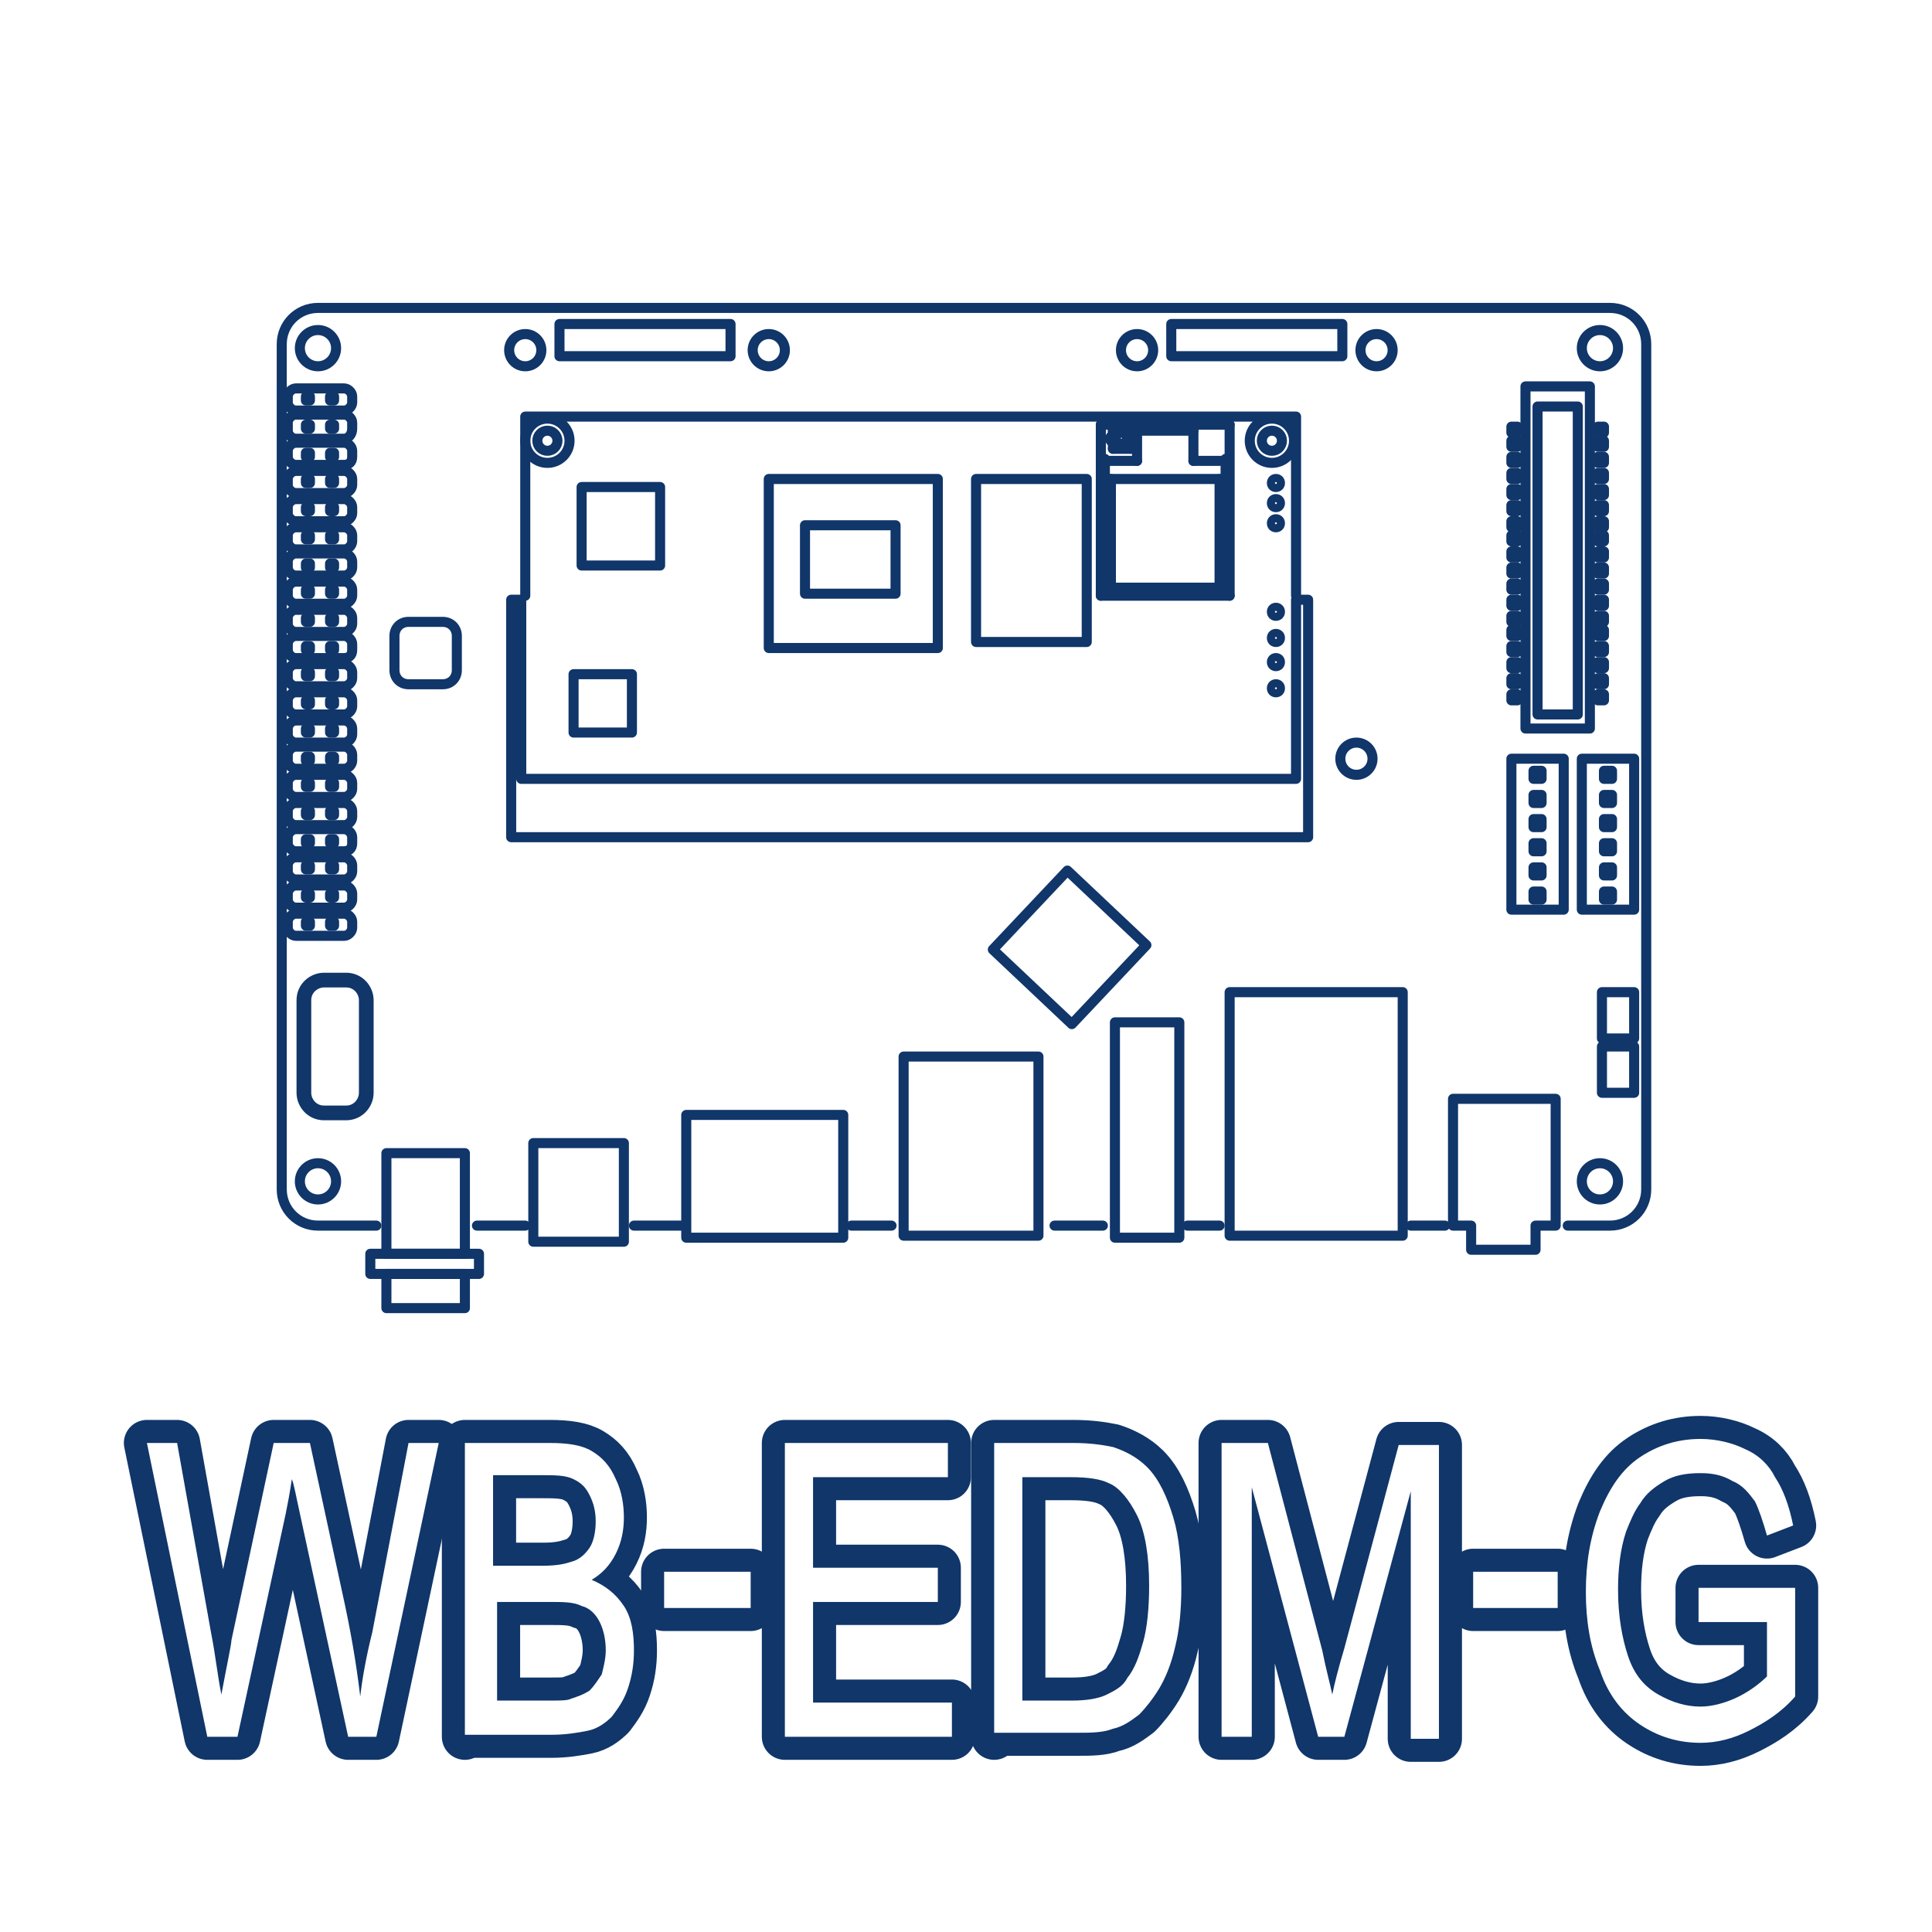 <?xml version="1.0" encoding="utf-8"?>
<!-- Generator: Adobe Illustrator 25.1.0, SVG Export Plug-In . SVG Version: 6.00 Build 0)  -->
<svg version="1.1" id="圖層_1" xmlns="http://www.w3.org/2000/svg" xmlns:xlink="http://www.w3.org/1999/xlink" x="0px" y="0px"
	 viewBox="0 0 96 96" style="enable-background:new 0 0 96 96;" xml:space="preserve">
<style type="text/css">
	.st0{fill:#FFFFFF;}
	.st1{enable-background:new    ;}
	.st2{fill:none;stroke:#10366A;stroke-width:2.29;stroke-linecap:round;stroke-linejoin:round;}
	.st3{fill:none;stroke:#10366A;stroke-width:0.5;stroke-linecap:round;stroke-linejoin:round;stroke-miterlimit:10;}
	.st4{fill:none;stroke:#10366A;stroke-width:0.731;stroke-linecap:round;stroke-linejoin:round;stroke-miterlimit:10;}
</style>
<rect class="st0" width="96" height="96"/>
<g>
	<g class="st1">
		<path class="st2" d="M10.3,86.3l-3-14.6h1.5l1.7,9.5c0.2,1,0.3,2,0.5,3c0.3-1.6,0.5-2.5,0.5-2.7l2.1-9.8h1.8l1.6,7.4
			c0.4,1.8,0.7,3.5,0.9,5.2c0.1-0.9,0.3-2,0.6-3.2l1.8-9.4h1.5l-3.1,14.6h-1.4l-2.4-11.1c-0.2-0.9-0.3-1.5-0.4-1.7
			c-0.1,0.7-0.2,1.2-0.3,1.7l-2.4,11.1H10.3z"/>
		<path class="st2" d="M23.1,86.3V71.7h4.2c0.9,0,1.6,0.1,2.1,0.4s0.9,0.7,1.2,1.4c0.3,0.6,0.4,1.3,0.4,1.9c0,0.6-0.1,1.2-0.4,1.8
			s-0.7,1-1.2,1.3c0.7,0.3,1.2,0.7,1.6,1.3c0.4,0.6,0.5,1.4,0.5,2.2c0,0.7-0.1,1.3-0.3,1.9c-0.2,0.6-0.5,1-0.8,1.4
			c-0.3,0.3-0.7,0.6-1.2,0.7s-1.1,0.2-1.8,0.2H23.1z M24.6,77.8h2.4c0.7,0,1.1-0.1,1.4-0.2c0.4-0.1,0.7-0.4,0.9-0.7
			c0.2-0.3,0.3-0.8,0.3-1.3c0-0.5-0.1-0.9-0.3-1.3c-0.2-0.4-0.4-0.6-0.8-0.8s-0.9-0.2-1.7-0.2h-2.3V77.8z M24.6,84.5h2.8
			c0.5,0,0.8,0,1-0.1c0.3-0.1,0.6-0.2,0.9-0.4c0.2-0.2,0.4-0.5,0.6-0.8c0.1-0.4,0.2-0.8,0.2-1.2c0-0.5-0.1-1-0.3-1.4
			c-0.2-0.4-0.5-0.7-0.9-0.8c-0.4-0.2-0.9-0.2-1.6-0.2h-2.6V84.5z"/>
		<path class="st2" d="M33,79.9v-1.8h4.3v1.8H33z"/>
		<path class="st2" d="M39,86.3V71.7h8.1v1.7h-6.7v4.5h6.2v1.7h-6.2v5h6.9v1.7H39z"/>
		<path class="st2" d="M49.4,86.3V71.7h3.9c0.9,0,1.5,0.1,2,0.2c0.6,0.2,1.2,0.5,1.7,1c0.6,0.6,1,1.5,1.3,2.5s0.4,2.2,0.4,3.5
			c0,1.1-0.1,2.1-0.3,2.9c-0.2,0.9-0.5,1.6-0.8,2.1s-0.7,1-1,1.3c-0.4,0.3-0.8,0.6-1.3,0.7c-0.5,0.2-1.1,0.2-1.8,0.2H49.4z
			 M50.9,84.5h2.4c0.7,0,1.3-0.1,1.7-0.3c0.4-0.2,0.8-0.4,1-0.8c0.4-0.5,0.6-1.1,0.8-1.8s0.3-1.7,0.3-2.8c0-1.5-0.2-2.7-0.6-3.5
			c-0.4-0.8-0.9-1.4-1.4-1.6c-0.4-0.2-1-0.3-1.9-0.3h-2.4V84.5z"/>
		<path class="st2" d="M60.7,86.3V71.7H63L65.7,82c0.2,1,0.4,1.7,0.5,2.2c0.1-0.5,0.3-1.3,0.6-2.3l2.7-10.1h2v14.6h-1.4V74.1
			l-3.3,12.2h-1.3l-3.3-12.4v12.4H60.7z"/>
		<path class="st2" d="M73.2,79.9v-1.8h4.2v1.8H73.2z"/>
		<path class="st2" d="M84.4,80.6v-1.7l4.8,0v5.4c-0.7,0.8-1.5,1.3-2.3,1.7c-0.8,0.4-1.6,0.6-2.4,0.6c-1.1,0-2.1-0.3-3-0.9
			c-0.9-0.6-1.6-1.5-2-2.7c-0.5-1.2-0.7-2.5-0.7-3.9c0-1.4,0.2-2.7,0.7-4c0.5-1.2,1.1-2.1,2-2.7c0.9-0.6,1.9-0.9,3-0.9
			c0.8,0,1.6,0.2,2.2,0.5c0.7,0.3,1.2,0.8,1.5,1.4c0.4,0.6,0.7,1.4,0.9,2.4l-1.3,0.5c-0.2-0.7-0.4-1.3-0.6-1.7
			c-0.3-0.4-0.6-0.8-1.1-1c-0.5-0.3-1-0.4-1.6-0.4c-0.7,0-1.3,0.1-1.8,0.4c-0.5,0.3-0.9,0.6-1.2,1.1c-0.3,0.4-0.5,0.9-0.7,1.4
			c-0.3,0.9-0.4,1.9-0.4,2.9c0,1.3,0.2,2.4,0.5,3.3s0.8,1.5,1.5,1.9c0.7,0.4,1.4,0.6,2.1,0.6c0.6,0,1.3-0.2,1.9-0.5
			c0.6-0.3,1.1-0.7,1.4-1v-2.7H84.4z"/>
	</g>
	<g class="st1">
		<path class="st0" d="M10.3,86.3l-3-14.6h1.5l1.7,9.5c0.2,1,0.3,2,0.5,3c0.3-1.6,0.5-2.5,0.5-2.7l2.1-9.8h1.8l1.6,7.4
			c0.4,1.8,0.7,3.5,0.9,5.2c0.1-0.9,0.3-2,0.6-3.2l1.8-9.4h1.5l-3.1,14.6h-1.4l-2.4-11.1c-0.2-0.9-0.3-1.5-0.4-1.7
			c-0.1,0.7-0.2,1.2-0.3,1.7l-2.4,11.1H10.3z"/>
		<path class="st0" d="M23.1,86.3V71.7h4.2c0.9,0,1.6,0.1,2.1,0.4s0.9,0.7,1.2,1.4c0.3,0.6,0.4,1.3,0.4,1.9c0,0.6-0.1,1.2-0.4,1.8
			s-0.7,1-1.2,1.3c0.7,0.3,1.2,0.7,1.6,1.3c0.4,0.6,0.5,1.4,0.5,2.2c0,0.7-0.1,1.3-0.3,1.9c-0.2,0.6-0.5,1-0.8,1.4
			c-0.3,0.3-0.7,0.6-1.2,0.7s-1.1,0.2-1.8,0.2H23.1z M24.6,77.8h2.4c0.7,0,1.1-0.1,1.4-0.2c0.4-0.1,0.7-0.4,0.9-0.7
			c0.2-0.3,0.3-0.8,0.3-1.3c0-0.5-0.1-0.9-0.3-1.3c-0.2-0.4-0.4-0.6-0.8-0.8s-0.9-0.2-1.7-0.2h-2.3V77.8z M24.6,84.5h2.8
			c0.5,0,0.8,0,1-0.1c0.3-0.1,0.6-0.2,0.9-0.4c0.2-0.2,0.4-0.5,0.6-0.8c0.1-0.4,0.2-0.8,0.2-1.2c0-0.5-0.1-1-0.3-1.4
			c-0.2-0.4-0.5-0.7-0.9-0.8c-0.4-0.2-0.9-0.2-1.6-0.2h-2.6V84.5z"/>
		<path class="st0" d="M33,79.9v-1.8h4.3v1.8H33z"/>
		<path class="st0" d="M39,86.3V71.7h8.1v1.7h-6.7v4.5h6.2v1.7h-6.2v5h6.9v1.7H39z"/>
		<path class="st0" d="M49.4,86.3V71.7h3.9c0.9,0,1.5,0.1,2,0.2c0.6,0.2,1.2,0.5,1.7,1c0.6,0.6,1,1.5,1.3,2.5s0.4,2.2,0.4,3.5
			c0,1.1-0.1,2.1-0.3,2.9c-0.2,0.9-0.5,1.6-0.8,2.1s-0.7,1-1,1.3c-0.4,0.3-0.8,0.6-1.3,0.7c-0.5,0.2-1.1,0.2-1.8,0.2H49.4z
			 M50.9,84.5h2.4c0.7,0,1.3-0.1,1.7-0.3c0.4-0.2,0.8-0.4,1-0.8c0.4-0.5,0.6-1.1,0.8-1.8s0.3-1.7,0.3-2.8c0-1.5-0.2-2.7-0.6-3.5
			c-0.4-0.8-0.9-1.4-1.4-1.6c-0.4-0.2-1-0.3-1.9-0.3h-2.4V84.5z"/>
		<path class="st0" d="M60.7,86.3V71.7H63L65.7,82c0.2,1,0.4,1.7,0.5,2.2c0.1-0.5,0.3-1.3,0.6-2.3l2.7-10.1h2v14.6h-1.4V74.1
			l-3.3,12.2h-1.3l-3.3-12.4v12.4H60.7z"/>
		<path class="st0" d="M73.2,79.9v-1.8h4.2v1.8H73.2z"/>
		<path class="st0" d="M84.4,80.6v-1.7l4.8,0v5.4c-0.7,0.8-1.5,1.3-2.3,1.7c-0.8,0.4-1.6,0.6-2.4,0.6c-1.1,0-2.1-0.3-3-0.9
			c-0.9-0.6-1.6-1.5-2-2.7c-0.5-1.2-0.7-2.5-0.7-3.9c0-1.4,0.2-2.7,0.7-4c0.5-1.2,1.1-2.1,2-2.7c0.9-0.6,1.9-0.9,3-0.9
			c0.8,0,1.6,0.2,2.2,0.5c0.7,0.3,1.2,0.8,1.5,1.4c0.4,0.6,0.7,1.4,0.9,2.4l-1.3,0.5c-0.2-0.7-0.4-1.3-0.6-1.7
			c-0.3-0.4-0.6-0.8-1.1-1c-0.5-0.3-1-0.4-1.6-0.4c-0.7,0-1.3,0.1-1.8,0.4c-0.5,0.3-0.9,0.6-1.2,1.1c-0.3,0.4-0.5,0.9-0.7,1.4
			c-0.3,0.9-0.4,1.9-0.4,2.9c0,1.3,0.2,2.4,0.5,3.3s0.8,1.5,1.5,1.9c0.7,0.4,1.4,0.6,2.1,0.6c0.6,0,1.3-0.2,1.9-0.5
			c0.6-0.3,1.1-0.7,1.4-1v-2.7H84.4z"/>
	</g>
</g>
<g>
	<path class="st3" d="M18.7,60.9h-2.9c-1,0-1.8-0.8-1.8-1.8v-42c0-1,0.8-1.8,1.8-1.8H80c1,0,1.8,0.8,1.8,1.8v42c0,1-0.8,1.8-1.8,1.8
		h-2.1"/>
	<line class="st3" x1="26.1" y1="60.9" x2="23.7" y2="60.9"/>
	<line class="st3" x1="33.9" y1="60.9" x2="31.5" y2="60.9"/>
	<line class="st3" x1="44.3" y1="60.9" x2="42.3" y2="60.9"/>
	<line class="st3" x1="54.8" y1="60.9" x2="52.4" y2="60.9"/>
	<line class="st3" x1="60.6" y1="60.9" x2="59" y2="60.9"/>
	<line class="st3" x1="71.8" y1="60.9" x2="70.1" y2="60.9"/>
	<circle class="st3" cx="15.8" cy="17.3" r="0.9"/>
	<circle class="st3" cx="79.5" cy="17.3" r="0.9"/>
	<circle class="st3" cx="15.8" cy="58.7" r="0.9"/>
	<circle class="st3" cx="79.5" cy="58.7" r="0.9"/>
	<rect x="61.1" y="49.3" class="st3" width="8.6" height="12.1"/>
	<rect x="44.9" y="52.5" class="st3" width="6.7" height="8.9"/>
	<rect x="34.1" y="55.4" class="st3" width="7.8" height="6.1"/>
	<g id="LINE_410_">
		<line class="st3" x1="55.4" y1="21.3" x2="55.3" y2="21.4"/>
	</g>
	<g id="LINE_409_">
		<line class="st3" x1="54.7" y1="29.6" x2="54.7" y2="21.1"/>
	</g>
	<g id="LINE_408_">
		<line class="st3" x1="54.9" y1="29.5" x2="54.9" y2="22.8"/>
	</g>
	<g id="LINE_407_">
		<line class="st3" x1="55.2" y1="21.7" x2="55.2" y2="21.8"/>
	</g>
	<g id="LINE_406_">
		<line class="st3" x1="55.2" y1="21.9" x2="55.2" y2="21.9"/>
	</g>
	<g id="LINE_405_">
		<line class="st3" x1="55.2" y1="29.2" x2="55.2" y2="23.8"/>
	</g>
	<g id="LINE_404_">
		<line class="st3" x1="55.3" y1="21.4" x2="55.3" y2="22.3"/>
	</g>
	<g id="LINE_403_">
		<line class="st3" x1="56.2" y1="22.3" x2="56.2" y2="21.3"/>
	</g>
	<g id="LINE_402_">
		<line class="st3" x1="56.2" y1="21.7" x2="56.2" y2="21.7"/>
	</g>
	<g id="LINE_401_">
		<line class="st3" x1="56.2" y1="21.9" x2="56.2" y2="21.9"/>
	</g>
	<g id="LINE_400_">
		<line class="st3" x1="56.2" y1="21.9" x2="56.2" y2="21.7"/>
	</g>
	<g id="LINE_399_">
		<line class="st3" x1="56.5" y1="22.9" x2="56.5" y2="21.3"/>
	</g>
	<g id="LINE_398_">
		<line class="st3" x1="59.3" y1="22.9" x2="59.3" y2="21.3"/>
	</g>
	<g id="LINE_397_">
		<line class="st3" x1="60.6" y1="23.8" x2="60.6" y2="29.2"/>
	</g>
	<g id="LINE_396_">
		<line class="st3" x1="60.9" y1="29.5" x2="60.9" y2="22.8"/>
	</g>
	<g id="LINE_395_">
		<line class="st3" x1="61.1" y1="21.1" x2="61.1" y2="29.6"/>
	</g>
	<g id="LINE_394_">
		<line class="st3" x1="61.1" y1="29.6" x2="54.7" y2="29.6"/>
	</g>
	<g id="LINE_393_">
		<line class="st3" x1="54.9" y1="29.5" x2="60.9" y2="29.5"/>
	</g>
	<g id="LINE_392_">
		<line class="st3" x1="54.8" y1="29.4" x2="61" y2="29.4"/>
	</g>
	<g id="LINE_391_">
		<line class="st3" x1="60.6" y1="29.2" x2="55.2" y2="29.2"/>
	</g>
	<g id="LINE_390_">
		<line class="st3" x1="55.2" y1="23.8" x2="60.6" y2="23.8"/>
	</g>
	<g id="LINE_389_">
		<line class="st3" x1="54.8" y1="22.9" x2="56.5" y2="22.9"/>
	</g>
	<g id="LINE_388_">
		<line class="st3" x1="59.3" y1="22.9" x2="61" y2="22.9"/>
	</g>
	<g id="LINE_387_">
		<line class="st3" x1="55.3" y1="22.3" x2="56.2" y2="22.3"/>
	</g>
	<g id="LINE_386_">
		<line class="st3" x1="56.2" y1="21.9" x2="56.2" y2="21.9"/>
	</g>
	<g id="LINE_385_">
		<line class="st3" x1="55.2" y1="21.9" x2="55.3" y2="21.9"/>
	</g>
	<g id="LINE_384_">
		<line class="st3" x1="56.2" y1="21.9" x2="56.2" y2="21.9"/>
	</g>
	<g id="LINE_383_">
		<line class="st3" x1="56.2" y1="21.7" x2="56.2" y2="21.7"/>
	</g>
	<g id="LINE_382_">
		<line class="st3" x1="55.3" y1="21.7" x2="55.2" y2="21.7"/>
	</g>
	<g id="LINE_381_">
		<line class="st3" x1="56.2" y1="21.7" x2="56.2" y2="21.7"/>
	</g>
	<g id="LINE_380_">
		<line class="st3" x1="59.3" y1="21.4" x2="56.5" y2="21.4"/>
	</g>
	<g id="LINE_379_">
		<line class="st3" x1="56.2" y1="21.3" x2="55.4" y2="21.3"/>
	</g>
	<g id="LINE_378_">
		<line class="st3" x1="54.7" y1="21.1" x2="61.1" y2="21.1"/>
	</g>
	<g id="ARC_10_">
		<path class="st3" d="M55.2,21.9C55.2,21.9,55.2,21.8,55.2,21.9c0.1-0.1,0-0.1,0-0.1"/>
	</g>
	<g id="LINE_377_">
		<line class="st3" x1="54.8" y1="24.5" x2="54.8" y2="24.4"/>
	</g>
	<g id="LINE_376_">
		<line class="st3" x1="54.8" y1="26.7" x2="54.8" y2="26.7"/>
	</g>
	<g id="LINE_375_">
		<line class="st3" x1="54.8" y1="29" x2="54.8" y2="28.9"/>
	</g>
	<g id="LINE_374_">
		<line class="st3" x1="56.5" y1="29.5" x2="56.5" y2="29.5"/>
	</g>
	<g id="LINE_373_">
		<line class="st3" x1="61" y1="25" x2="61" y2="25"/>
	</g>
	<g id="LINE_372_">
		<line class="st3" x1="58.8" y1="29.5" x2="58.8" y2="29.5"/>
	</g>
	<g id="LINE_371_">
		<line class="st3" x1="61" y1="27.3" x2="61" y2="27.3"/>
	</g>
	<g id="LINE_370_">
		<line class="st3" x1="61" y1="29.5" x2="54.8" y2="29.5"/>
	</g>
	<g id="CIRCLE_30_">
		<path class="st3" d="M55.3,21.8c0-0.2,0.2-0.4,0.4-0.4s0.4,0.2,0.4,0.4c0,0.2-0.2,0.4-0.4,0.4S55.3,22,55.3,21.8L55.3,21.8z"/>
	</g>
	<g id="CIRCLE_29_">
		<path class="st3" d="M55.4,21.8c0-0.2,0.1-0.3,0.3-0.3s0.3,0.1,0.3,0.3c0,0.2-0.1,0.3-0.3,0.3S55.4,22,55.4,21.8L55.4,21.8z"/>
	</g>
	<g id="CIRCLE_28_">
		<path class="st3" d="M55.6,21.8c0-0.1,0.1-0.1,0.1-0.1s0.1,0.1,0.1,0.1c0,0.1-0.1,0.1-0.1,0.1S55.6,21.9,55.6,21.8L55.6,21.8z"/>
	</g>
	<rect x="55.4" y="50.8" class="st3" width="3.2" height="10.7"/>
	<rect x="26.5" y="56.8" class="st3" width="4.5" height="4.9"/>
	<rect x="19.2" y="57.3" class="st3" width="3.9" height="5"/>
	<rect x="19.2" y="63.3" class="st3" width="3.9" height="1.7"/>
	<rect x="18.4" y="62.3" class="st3" width="5.4" height="1"/>
	<polyline class="st3" points="26.1,29.6 26.1,20.7 64.4,20.7 64.4,29.6 	"/>
	<polygon class="st3" points="64.4,29.8 64.4,38.7 25.9,38.7 25.9,29.8 25.4,29.8 25.4,38.7 25.4,41.6 25.9,41.6 64.4,41.6 65,41.6 
		65,38.7 65,29.8 	"/>
	<circle class="st3" cx="27.2" cy="21.9" r="1.1"/>
	<circle class="st3" cx="27.2" cy="21.9" r="0.5"/>
	<circle class="st3" cx="26.1" cy="17.4" r="0.8"/>
	<circle class="st3" cx="38.2" cy="17.4" r="0.8"/>
	<circle class="st3" cx="56.5" cy="17.4" r="0.8"/>
	<circle class="st3" cx="67.4" cy="37.7" r="0.8"/>
	<circle class="st3" cx="68.4" cy="17.4" r="0.8"/>
	<circle class="st3" cx="63.2" cy="21.9" r="1.1"/>
	<circle class="st3" cx="63.2" cy="21.9" r="0.5"/>
	<rect x="38.2" y="23.8" class="st3" width="8.4" height="8.4"/>
	<rect x="40" y="26.1" class="st3" width="4.5" height="3.4"/>
	<rect x="28.9" y="24.2" class="st3" width="3.9" height="3.9"/>
	<rect x="48.5" y="23.8" class="st3" width="5.5" height="8.1"/>
	<rect x="28.5" y="33.5" class="st3" width="2.9" height="2.9"/>
	<circle class="st3" cx="63.4" cy="24" r="0.2"/>
	<circle class="st3" cx="63.4" cy="25" r="0.2"/>
	<circle class="st3" cx="63.4" cy="26" r="0.2"/>
	<circle class="st3" cx="63.4" cy="30.4" r="0.2"/>
	<circle class="st3" cx="63.4" cy="31.7" r="0.2"/>
	<circle class="st3" cx="63.4" cy="32.9" r="0.2"/>
	<circle class="st3" cx="63.4" cy="34.2" r="0.2"/>
	<rect x="27.8" y="16.1" class="st3" width="8.5" height="1.6"/>
	<rect x="58.2" y="16.1" class="st3" width="8.5" height="1.6"/>
	<polygon class="st3" points="72.2,54.6 72.2,60.9 73.1,60.9 73.1,62.1 76.3,62.1 76.3,60.9 77.3,60.9 77.3,54.6 	"/>
	<rect x="75.1" y="37.7" class="st3" width="2.6" height="7.5"/>
	<rect x="78.6" y="37.7" class="st3" width="2.6" height="7.5"/>
	<rect x="75.8" y="19.2" class="st3" width="3.2" height="17"/>
	<rect x="76.4" y="20.2" class="st3" width="2" height="15.3"/>
	<g>
		<rect x="75.1" y="21.2" class="st3" width="0.3" height="0.3"/>
		<rect x="75.1" y="21.9" class="st3" width="0.3" height="0.3"/>
		<rect x="75.1" y="22.7" class="st3" width="0.3" height="0.3"/>
		<rect x="75.1" y="23.5" class="st3" width="0.3" height="0.3"/>
		<rect x="75.1" y="24.3" class="st3" width="0.3" height="0.3"/>
		<rect x="75.1" y="25.1" class="st3" width="0.3" height="0.3"/>
		<rect x="75.1" y="25.9" class="st3" width="0.3" height="0.3"/>
		<rect x="75.1" y="26.6" class="st3" width="0.3" height="0.3"/>
		<rect x="75.1" y="27.4" class="st3" width="0.3" height="0.3"/>
		<rect x="75.1" y="28.2" class="st3" width="0.3" height="0.3"/>
		<rect x="75.1" y="29" class="st3" width="0.3" height="0.3"/>
		<rect x="75.1" y="29.8" class="st3" width="0.3" height="0.3"/>
		<rect x="75.1" y="30.6" class="st3" width="0.3" height="0.3"/>
		<rect x="75.1" y="31.3" class="st3" width="0.3" height="0.3"/>
		<rect x="75.1" y="32.1" class="st3" width="0.3" height="0.3"/>
		<rect x="75.1" y="32.9" class="st3" width="0.3" height="0.3"/>
		<rect x="75.1" y="33.7" class="st3" width="0.3" height="0.3"/>
		<rect x="75.1" y="34.5" class="st3" width="0.3" height="0.3"/>
	</g>
	<g>
		<rect x="79.4" y="21.2" class="st3" width="0.3" height="0.3"/>
		<rect x="79.4" y="21.9" class="st3" width="0.3" height="0.3"/>
		<rect x="79.4" y="22.7" class="st3" width="0.3" height="0.3"/>
		<rect x="79.4" y="23.5" class="st3" width="0.3" height="0.3"/>
		<rect x="79.4" y="24.3" class="st3" width="0.3" height="0.3"/>
		<rect x="79.4" y="25.1" class="st3" width="0.3" height="0.3"/>
		<rect x="79.4" y="25.9" class="st3" width="0.3" height="0.3"/>
		<rect x="79.4" y="26.6" class="st3" width="0.3" height="0.3"/>
		<rect x="79.4" y="27.4" class="st3" width="0.3" height="0.3"/>
		<rect x="79.4" y="28.2" class="st3" width="0.3" height="0.3"/>
		<rect x="79.4" y="29" class="st3" width="0.3" height="0.3"/>
		<rect x="79.4" y="29.8" class="st3" width="0.3" height="0.3"/>
		<rect x="79.4" y="30.6" class="st3" width="0.3" height="0.3"/>
		<rect x="79.4" y="31.3" class="st3" width="0.3" height="0.3"/>
		<rect x="79.4" y="32.1" class="st3" width="0.3" height="0.3"/>
		<rect x="79.4" y="32.9" class="st3" width="0.3" height="0.3"/>
		<rect x="79.4" y="33.7" class="st3" width="0.3" height="0.3"/>
		<rect x="79.4" y="34.5" class="st3" width="0.3" height="0.3"/>
	</g>
	<g>
		<rect x="76.2" y="38.3" class="st3" width="0.4" height="0.4"/>
		<rect x="76.2" y="39.5" class="st3" width="0.4" height="0.4"/>
		<rect x="76.2" y="40.7" class="st3" width="0.4" height="0.4"/>
		<rect x="76.2" y="41.9" class="st3" width="0.4" height="0.4"/>
		<rect x="76.2" y="43.1" class="st3" width="0.4" height="0.4"/>
		<rect x="76.2" y="44.3" class="st3" width="0.4" height="0.4"/>
	</g>
	<g>
		<rect x="79.7" y="38.3" class="st3" width="0.4" height="0.4"/>
		<rect x="79.7" y="39.5" class="st3" width="0.4" height="0.4"/>
		<rect x="79.7" y="40.7" class="st3" width="0.4" height="0.4"/>
		<rect x="79.7" y="41.9" class="st3" width="0.4" height="0.4"/>
		<rect x="79.7" y="43.1" class="st3" width="0.4" height="0.4"/>
		<rect x="79.7" y="44.3" class="st3" width="0.4" height="0.4"/>
	</g>
	<path class="st3" d="M22,34h-1.7c-0.4,0-0.7-0.3-0.7-0.7v-1.7c0-0.4,0.3-0.7,0.7-0.7H22c0.4,0,0.7,0.3,0.7,0.7v1.7
		C22.7,33.7,22.4,34,22,34z"/>
	<path class="st4" d="M17.2,55.3h-1.1c-0.6,0-1-0.5-1-1v-4.6c0-0.6,0.5-1,1-1h1.1c0.6,0,1,0.5,1,1v4.6
		C18.2,54.8,17.8,55.3,17.2,55.3z"/>
	<rect x="79.6" y="49.3" class="st3" width="1.6" height="2.3"/>
	<rect x="79.6" y="52" class="st3" width="1.6" height="2.3"/>
	
		<rect x="50.5" y="44.4" transform="matrix(0.727 0.686 -0.686 0.727 46.783 -23.664)" class="st3" width="5.4" height="5.4"/>
	<path class="st3" d="M17.1,20.4h-2.4c-0.2,0-0.4-0.2-0.4-0.4v-0.3c0-0.2,0.2-0.4,0.4-0.4h2.4c0.2,0,0.4,0.2,0.4,0.4V20
		C17.5,20.2,17.3,20.4,17.1,20.4z"/>
	<rect x="16.4" y="19.7" class="st3" width="0.2" height="0.2"/>
	<rect x="15.2" y="19.7" class="st3" width="0.2" height="0.2"/>
	<path class="st3" d="M17.1,21.8h-2.4c-0.2,0-0.4-0.2-0.4-0.4V21c0-0.2,0.2-0.4,0.4-0.4h2.4c0.2,0,0.4,0.2,0.4,0.4v0.3
		C17.5,21.6,17.3,21.8,17.1,21.8z"/>
	<rect x="16.4" y="21.1" class="st3" width="0.2" height="0.2"/>
	<rect x="15.2" y="21.1" class="st3" width="0.2" height="0.2"/>
	<path class="st3" d="M17.1,23.1h-2.4c-0.2,0-0.4-0.2-0.4-0.4v-0.3c0-0.2,0.2-0.4,0.4-0.4h2.4c0.2,0,0.4,0.2,0.4,0.4v0.3
		C17.5,23,17.3,23.1,17.1,23.1z"/>
	<rect x="16.4" y="22.5" class="st3" width="0.2" height="0.2"/>
	<rect x="15.2" y="22.5" class="st3" width="0.2" height="0.2"/>
	<path class="st3" d="M17.1,24.5h-2.4c-0.2,0-0.4-0.2-0.4-0.4v-0.3c0-0.2,0.2-0.4,0.4-0.4h2.4c0.2,0,0.4,0.2,0.4,0.4v0.3
		C17.5,24.3,17.3,24.5,17.1,24.5z"/>
	<rect x="16.4" y="23.8" class="st3" width="0.2" height="0.2"/>
	<rect x="15.2" y="23.8" class="st3" width="0.2" height="0.2"/>
	<path class="st3" d="M17.1,25.9h-2.4c-0.2,0-0.4-0.2-0.4-0.4v-0.3c0-0.2,0.2-0.4,0.4-0.4h2.4c0.2,0,0.4,0.2,0.4,0.4v0.3
		C17.5,25.7,17.3,25.9,17.1,25.9z"/>
	<rect x="16.4" y="25.2" class="st3" width="0.2" height="0.2"/>
	<rect x="15.2" y="25.2" class="st3" width="0.2" height="0.2"/>
	<path class="st3" d="M17.1,27.3h-2.4c-0.2,0-0.4-0.2-0.4-0.4v-0.3c0-0.2,0.2-0.4,0.4-0.4h2.4c0.2,0,0.4,0.2,0.4,0.4v0.3
		C17.5,27.1,17.3,27.3,17.1,27.3z"/>
	<rect x="16.4" y="26.6" class="st3" width="0.2" height="0.2"/>
	<rect x="15.2" y="26.6" class="st3" width="0.2" height="0.2"/>
	<path class="st3" d="M17.1,28.6h-2.4c-0.2,0-0.4-0.2-0.4-0.4v-0.3c0-0.2,0.2-0.4,0.4-0.4h2.4c0.2,0,0.4,0.2,0.4,0.4v0.3
		C17.5,28.4,17.3,28.6,17.1,28.6z"/>
	<rect x="16.4" y="28" class="st3" width="0.2" height="0.2"/>
	<rect x="15.2" y="28" class="st3" width="0.2" height="0.2"/>
	<path class="st3" d="M17.1,30h-2.4c-0.2,0-0.4-0.2-0.4-0.4v-0.3c0-0.2,0.2-0.4,0.4-0.4h2.4c0.2,0,0.4,0.2,0.4,0.4v0.3
		C17.5,29.8,17.3,30,17.1,30z"/>
	<rect x="16.4" y="29.3" class="st3" width="0.2" height="0.2"/>
	<rect x="15.2" y="29.3" class="st3" width="0.2" height="0.2"/>
	<path class="st3" d="M17.1,31.4h-2.4c-0.2,0-0.4-0.2-0.4-0.4v-0.3c0-0.2,0.2-0.4,0.4-0.4h2.4c0.2,0,0.4,0.2,0.4,0.4V31
		C17.5,31.2,17.3,31.4,17.1,31.4z"/>
	<rect x="16.4" y="30.7" class="st3" width="0.2" height="0.2"/>
	<rect x="15.2" y="30.7" class="st3" width="0.2" height="0.2"/>
	<path class="st3" d="M17.1,32.7h-2.4c-0.2,0-0.4-0.2-0.4-0.4V32c0-0.2,0.2-0.4,0.4-0.4h2.4c0.2,0,0.4,0.2,0.4,0.4v0.3
		C17.5,32.6,17.3,32.7,17.1,32.7z"/>
	<rect x="16.4" y="32.1" class="st3" width="0.2" height="0.2"/>
	<rect x="15.2" y="32.1" class="st3" width="0.2" height="0.2"/>
	<path class="st3" d="M17.1,34.1h-2.4c-0.2,0-0.4-0.2-0.4-0.4v-0.3c0-0.2,0.2-0.4,0.4-0.4h2.4c0.2,0,0.4,0.2,0.4,0.4v0.3
		C17.5,33.9,17.3,34.1,17.1,34.1z"/>
	<rect x="16.4" y="33.4" class="st3" width="0.2" height="0.2"/>
	<rect x="15.2" y="33.4" class="st3" width="0.2" height="0.2"/>
	<path class="st3" d="M17.1,35.5h-2.4c-0.2,0-0.4-0.2-0.4-0.4v-0.3c0-0.2,0.2-0.4,0.4-0.4h2.4c0.2,0,0.4,0.2,0.4,0.4v0.3
		C17.5,35.3,17.3,35.5,17.1,35.5z"/>
	<rect x="16.4" y="34.8" class="st3" width="0.2" height="0.2"/>
	<rect x="15.2" y="34.8" class="st3" width="0.2" height="0.2"/>
	<path class="st3" d="M17.1,36.9h-2.4c-0.2,0-0.4-0.2-0.4-0.4v-0.3c0-0.2,0.2-0.4,0.4-0.4h2.4c0.2,0,0.4,0.2,0.4,0.4v0.3
		C17.5,36.7,17.3,36.9,17.1,36.9z"/>
	<rect x="16.4" y="36.2" class="st3" width="0.2" height="0.2"/>
	<rect x="15.2" y="36.2" class="st3" width="0.2" height="0.2"/>
	<path class="st3" d="M17.1,38.2h-2.4c-0.2,0-0.4-0.2-0.4-0.4v-0.3c0-0.2,0.2-0.4,0.4-0.4h2.4c0.2,0,0.4,0.2,0.4,0.4v0.3
		C17.5,38,17.3,38.2,17.1,38.2z"/>
	<rect x="16.4" y="37.6" class="st3" width="0.2" height="0.2"/>
	<rect x="15.2" y="37.6" class="st3" width="0.2" height="0.2"/>
	<path class="st3" d="M17.1,39.6h-2.4c-0.2,0-0.4-0.2-0.4-0.4v-0.3c0-0.2,0.2-0.4,0.4-0.4h2.4c0.2,0,0.4,0.2,0.4,0.4v0.3
		C17.5,39.4,17.3,39.6,17.1,39.6z"/>
	<rect x="16.4" y="38.9" class="st3" width="0.2" height="0.2"/>
	<rect x="15.2" y="38.9" class="st3" width="0.2" height="0.2"/>
	<path class="st3" d="M17.1,41h-2.4c-0.2,0-0.4-0.2-0.4-0.4v-0.3c0-0.2,0.2-0.4,0.4-0.4h2.4c0.2,0,0.4,0.2,0.4,0.4v0.3
		C17.5,40.8,17.3,41,17.1,41z"/>
	<rect x="16.4" y="40.3" class="st3" width="0.2" height="0.2"/>
	<rect x="15.2" y="40.3" class="st3" width="0.2" height="0.2"/>
	<path class="st3" d="M17.1,42.3h-2.4c-0.2,0-0.4-0.2-0.4-0.4v-0.3c0-0.2,0.2-0.4,0.4-0.4h2.4c0.2,0,0.4,0.2,0.4,0.4v0.3
		C17.5,42.2,17.3,42.3,17.1,42.3z"/>
	<rect x="16.4" y="41.7" class="st3" width="0.2" height="0.2"/>
	<rect x="15.2" y="41.7" class="st3" width="0.2" height="0.2"/>
	<path class="st3" d="M17.1,43.7h-2.4c-0.2,0-0.4-0.2-0.4-0.4V43c0-0.2,0.2-0.4,0.4-0.4h2.4c0.2,0,0.4,0.2,0.4,0.4v0.3
		C17.5,43.5,17.3,43.7,17.1,43.7z"/>
	<rect x="16.4" y="43" class="st3" width="0.2" height="0.2"/>
	<rect x="15.2" y="43" class="st3" width="0.2" height="0.2"/>
	<path class="st3" d="M17.1,45.1h-2.4c-0.2,0-0.4-0.2-0.4-0.4v-0.3c0-0.2,0.2-0.4,0.4-0.4h2.4c0.2,0,0.4,0.2,0.4,0.4v0.3
		C17.5,44.9,17.3,45.1,17.1,45.1z"/>
	<rect x="16.4" y="44.4" class="st3" width="0.2" height="0.2"/>
	<rect x="15.2" y="44.4" class="st3" width="0.2" height="0.2"/>
	<path class="st3" d="M17.1,46.5h-2.4c-0.2,0-0.4-0.2-0.4-0.4v-0.3c0-0.2,0.2-0.4,0.4-0.4h2.4c0.2,0,0.4,0.2,0.4,0.4v0.3
		C17.5,46.3,17.3,46.5,17.1,46.5z"/>
	<rect x="16.4" y="45.8" class="st3" width="0.2" height="0.2"/>
	<rect x="15.2" y="45.8" class="st3" width="0.2" height="0.2"/>
</g>
</svg>
